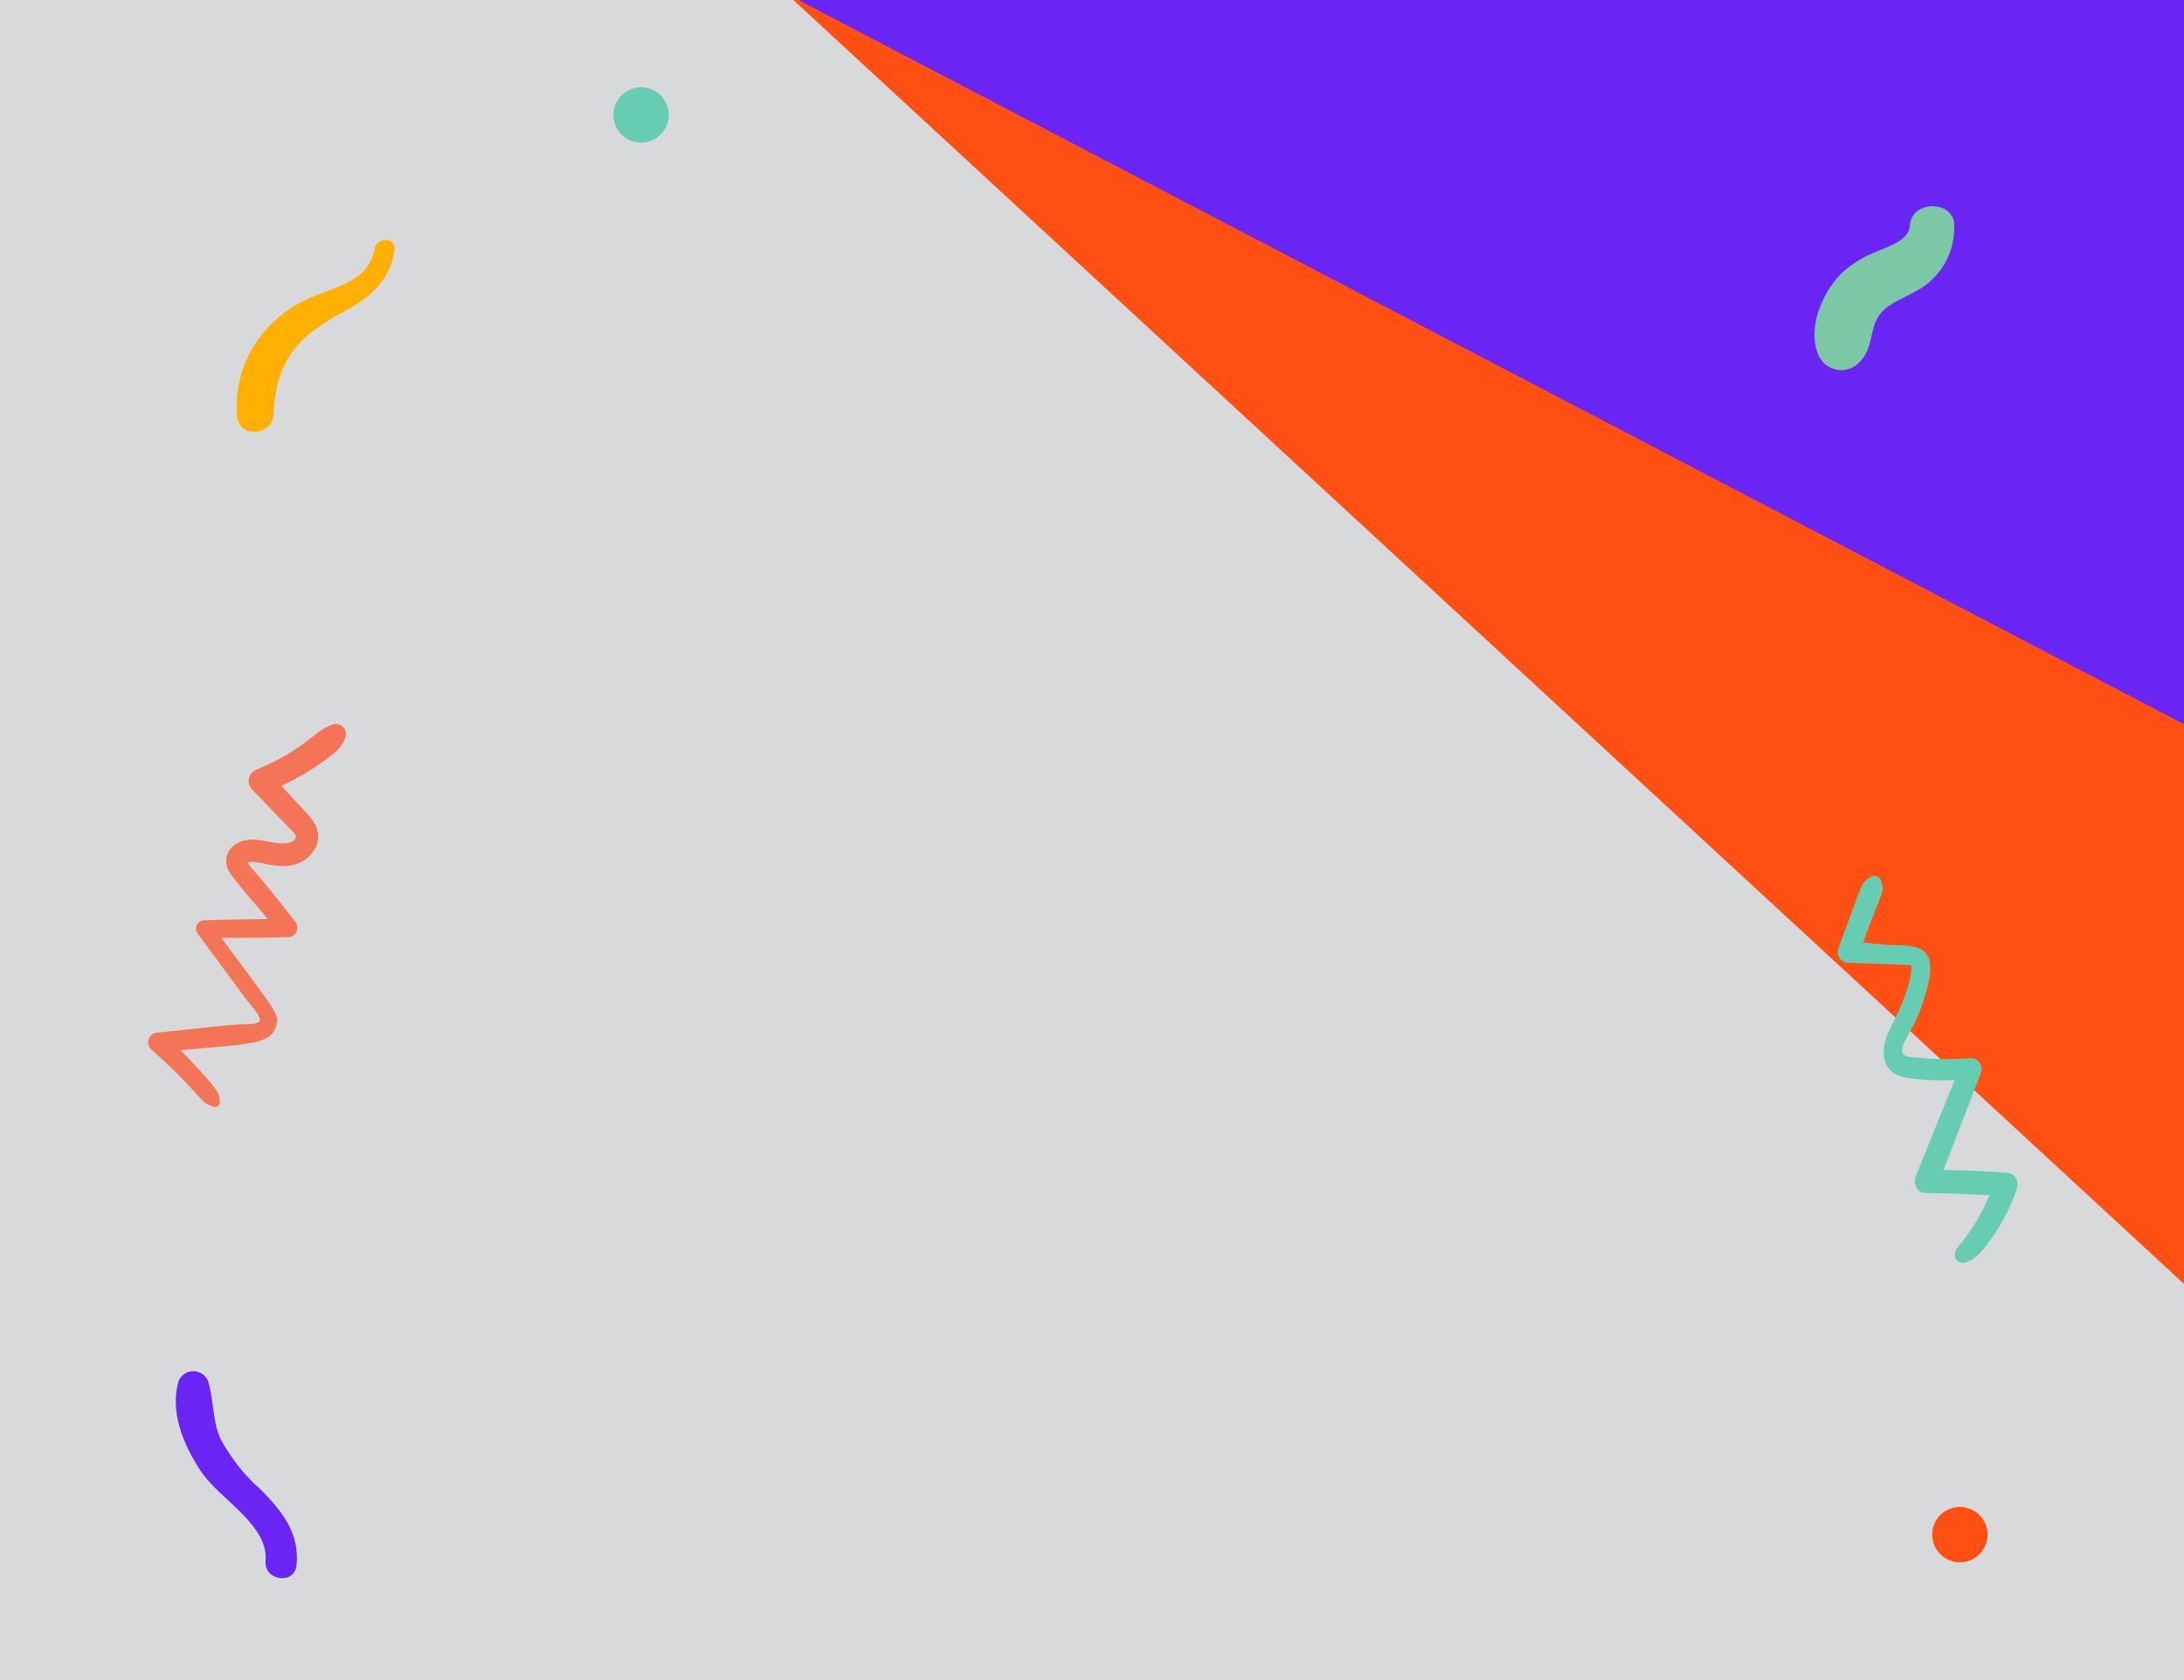 <?xml version="1.0" encoding="UTF-8"?> <svg xmlns="http://www.w3.org/2000/svg" width="260" height="200" viewBox="0 0 260 200" fill="none"> <g clip-path="url(#clip0_901_2153)"> <rect width="260" height="200" transform="matrix(-1 0 0 1 260 0)" fill="#D8D9DA"></rect> <path d="M57.989 -33.656L265.857 158.247C266.473 160.726 268.221 162.735 270.76 163.532C272.297 164.01 273.895 163.946 275.318 163.428C275.318 163.428 275.331 163.42 275.339 163.433L267.115 46.175L179.866 -107L57.989 -33.656Z" fill="#FF4F12"></path> <path d="M299.957 -79.83L130.696 -121.602C127.521 -122.494 124.105 -121.821 121.504 -119.489C119.935 -118.075 118.928 -116.248 118.544 -114.325C118.544 -114.325 118.544 -114.305 118.524 -114.305L95.239 0.106L301.262 107.777L299.957 -79.83Z" fill="#6A25F5"></path> <path d="M73.049 13.267C72.967 13.914 73.078 14.57 73.369 15.154C73.66 15.737 74.118 16.221 74.684 16.544C75.25 16.867 75.899 17.015 76.549 16.969C77.2 16.923 77.821 16.685 78.336 16.285C78.851 15.886 79.236 15.342 79.442 14.724C79.648 14.105 79.666 13.44 79.493 12.811C79.321 12.183 78.966 11.62 78.473 11.193C77.98 10.766 77.372 10.495 76.725 10.415C75.859 10.306 74.986 10.546 74.297 11.081C73.608 11.616 73.159 12.402 73.049 13.267Z" fill="#66CCB2"></path> <path d="M46.972 29.781C46.464 33.373 44.057 35.437 40.985 37.07C35.368 40.067 32.865 42.899 32.55 49.401C32.43 51.809 28.589 52.22 28.255 49.728C28.062 47.857 28.259 45.967 28.835 44.176C29.41 42.386 30.351 40.734 31.598 39.326C32.975 37.739 34.681 36.47 36.598 35.609C39.566 34.202 43.905 33.645 44.577 29.642C44.824 28.141 47.203 28.224 46.98 29.768L46.972 29.781Z" fill="#FFB000"></path> <path d="M232.639 26.764C232.71 28.402 232.306 30.026 231.475 31.439C230.645 32.853 229.422 33.996 227.956 34.73C226.437 35.613 224.516 36.2 223.557 37.778C222.598 39.356 222.941 41.369 221.544 42.928C221.225 43.33 220.807 43.643 220.332 43.837C219.856 44.031 219.338 44.099 218.829 44.034C218.319 43.969 217.835 43.774 217.423 43.467C217.011 43.16 216.685 42.752 216.477 42.283C215.14 39.141 216.842 34.991 219.167 32.584C220.334 31.505 221.686 30.646 223.158 30.047C224.615 29.364 227.26 28.758 227.376 26.792C227.568 23.844 232.517 23.777 232.664 26.755L232.639 26.764Z" fill="#7CC7A6"></path> <path d="M230.049 182.267C229.967 182.914 230.078 183.57 230.369 184.154C230.66 184.737 231.118 185.221 231.684 185.544C232.25 185.867 232.899 186.015 233.549 185.969C234.199 185.923 234.821 185.685 235.336 185.285C235.851 184.886 236.236 184.342 236.442 183.724C236.648 183.105 236.666 182.44 236.493 181.811C236.321 181.183 235.966 180.62 235.473 180.193C234.98 179.766 234.372 179.495 233.725 179.415C232.859 179.307 231.986 179.546 231.297 180.081C230.608 180.616 230.159 181.402 230.049 182.267Z" fill="#FF4F12"></path> <path d="M234.452 125.971C232.298 126.134 230.134 126.105 227.986 125.884C227.569 125.84 226.769 125.853 226.537 125.404C225.977 124.319 227.863 122.906 229.028 118.996C229.533 117.295 230.727 113.837 228.476 112.899C227.324 112.42 225.809 112.554 224.583 112.463C223.652 112.397 222.721 112.29 221.792 112.204C224.089 105.885 224.44 106.282 223.914 104.772C223.83 104.571 223.669 104.412 223.468 104.33C223.267 104.247 223.041 104.248 222.84 104.331C221.456 105.069 221.848 104.929 218.865 112.867C218.795 113.047 218.767 113.24 218.782 113.432C218.797 113.625 218.855 113.811 218.952 113.978C219.049 114.144 219.182 114.287 219.342 114.395C219.502 114.502 219.684 114.573 219.874 114.6C221.122 114.694 226.875 114.803 227.577 114.931C227.525 114.994 227.558 115.305 227.552 115.372C227.255 118.063 226.111 120.254 224.93 122.623C223.952 124.563 223.716 127.285 226.238 128.111C227.601 128.558 230.47 128.64 232.688 128.605C231.141 132.439 229.564 136.268 228.042 140.107C227.741 140.859 228.221 142.013 229.155 142.021C231.721 142.044 234.279 142.156 236.839 142.287C235.905 144.545 234.629 146.644 233.055 148.51C231.896 149.889 233.787 151.907 236.48 148.226C238.05 146.212 239.275 143.951 240.104 141.534C240.383 140.722 239.931 139.694 238.987 139.617C236.457 139.412 233.913 139.32 231.371 139.282C232.868 135.444 234.322 131.586 235.82 127.749C235.903 127.539 235.931 127.31 235.899 127.086C235.868 126.862 235.779 126.649 235.641 126.47C235.503 126.291 235.321 126.151 235.112 126.063C234.904 125.976 234.676 125.944 234.452 125.971Z" fill="#66CCB2"></path> <path d="M30.385 91.686C30.188 91.787 30.016 91.933 29.884 92.111C29.752 92.289 29.663 92.496 29.623 92.715C29.584 92.933 29.595 93.158 29.656 93.372C29.717 93.585 29.827 93.782 29.976 93.947C30.974 94.965 31.957 95.999 32.948 97.032C35.147 99.299 35.287 99.326 35.206 99.658C35.066 100.448 33.639 100.431 33.112 100.378C31.95 100.258 30.808 99.851 29.621 99.959C27.318 100.193 26.079 102.278 27.573 104.221C28.938 105.994 30.43 107.704 31.9 109.4C29.386 109.461 26.865 109.454 24.357 109.554C24.165 109.548 23.976 109.598 23.812 109.699C23.648 109.799 23.517 109.945 23.434 110.118C23.351 110.292 23.32 110.486 23.346 110.677C23.371 110.868 23.451 111.047 23.576 111.193L29.334 118.996C29.629 119.402 31.217 121.092 30.908 121.559C30.6 122.025 28.877 121.898 28.488 121.936C26.33 122.114 25.572 122.205 18.564 122.948C18.363 122.99 18.177 123.084 18.024 123.221C17.871 123.359 17.758 123.535 17.695 123.73C17.632 123.926 17.622 124.135 17.666 124.336C17.709 124.537 17.806 124.723 17.945 124.875C24.226 130.425 23.556 131.229 25.463 131.758C25.554 131.785 25.649 131.789 25.741 131.768C25.833 131.747 25.918 131.703 25.988 131.641C26.059 131.578 26.112 131.498 26.142 131.409C26.173 131.319 26.18 131.224 26.164 131.131C26.086 130.095 25.996 129.855 23.479 127.099C22.827 126.383 22.156 125.688 21.474 125.009C29.993 124.273 32.165 124.288 32.861 122.194C33.347 120.745 32.886 120.467 26.332 111.626C28.968 111.696 31.601 111.606 34.245 111.565C34.465 111.572 34.681 111.514 34.867 111.399C35.054 111.285 35.204 111.118 35.298 110.92C35.392 110.722 35.427 110.5 35.397 110.282C35.368 110.065 35.276 109.86 35.133 109.694C30.208 103.361 29.823 103.398 29.542 102.72C29.542 102.72 29.084 102.701 29.737 102.61C30.857 102.455 33.243 103.588 35.287 102.858C37.09 102.215 38.498 100.302 37.62 98.366C37.11 97.252 36.581 96.94 33.487 93.537C35.604 92.573 37.6 91.363 39.434 89.931C40.21 89.4 40.803 88.642 41.132 87.76C41.194 87.56 41.204 87.347 41.16 87.142C41.115 86.937 41.019 86.746 40.88 86.59C40.74 86.433 40.563 86.315 40.364 86.248C40.166 86.18 39.954 86.165 39.748 86.205C37.334 86.918 36.695 89.058 30.385 91.686Z" fill="#F47458"></path> <path d="M31.616 185.832C31.978 181.503 26.178 178.491 23.982 175.236C21.786 171.982 20.19 168.017 21.268 164.363C21.417 164.026 21.661 163.74 21.97 163.539C22.279 163.337 22.64 163.23 23.008 163.229C23.377 163.228 23.738 163.334 24.047 163.533C24.357 163.733 24.603 164.018 24.754 164.355C25.458 166.617 25.257 168.997 26.216 171.204C27.459 173.57 29.134 175.683 31.154 177.432C33.657 179.996 35.664 182.555 35.304 186.301C35.073 188.692 31.43 188.214 31.616 185.832Z" fill="#6A25F5"></path> </g> <defs> <clipPath id="clip0_901_2153"> <rect width="260" height="200" fill="white" transform="matrix(-1 0 0 1 260 0)"></rect> </clipPath> </defs> </svg> 